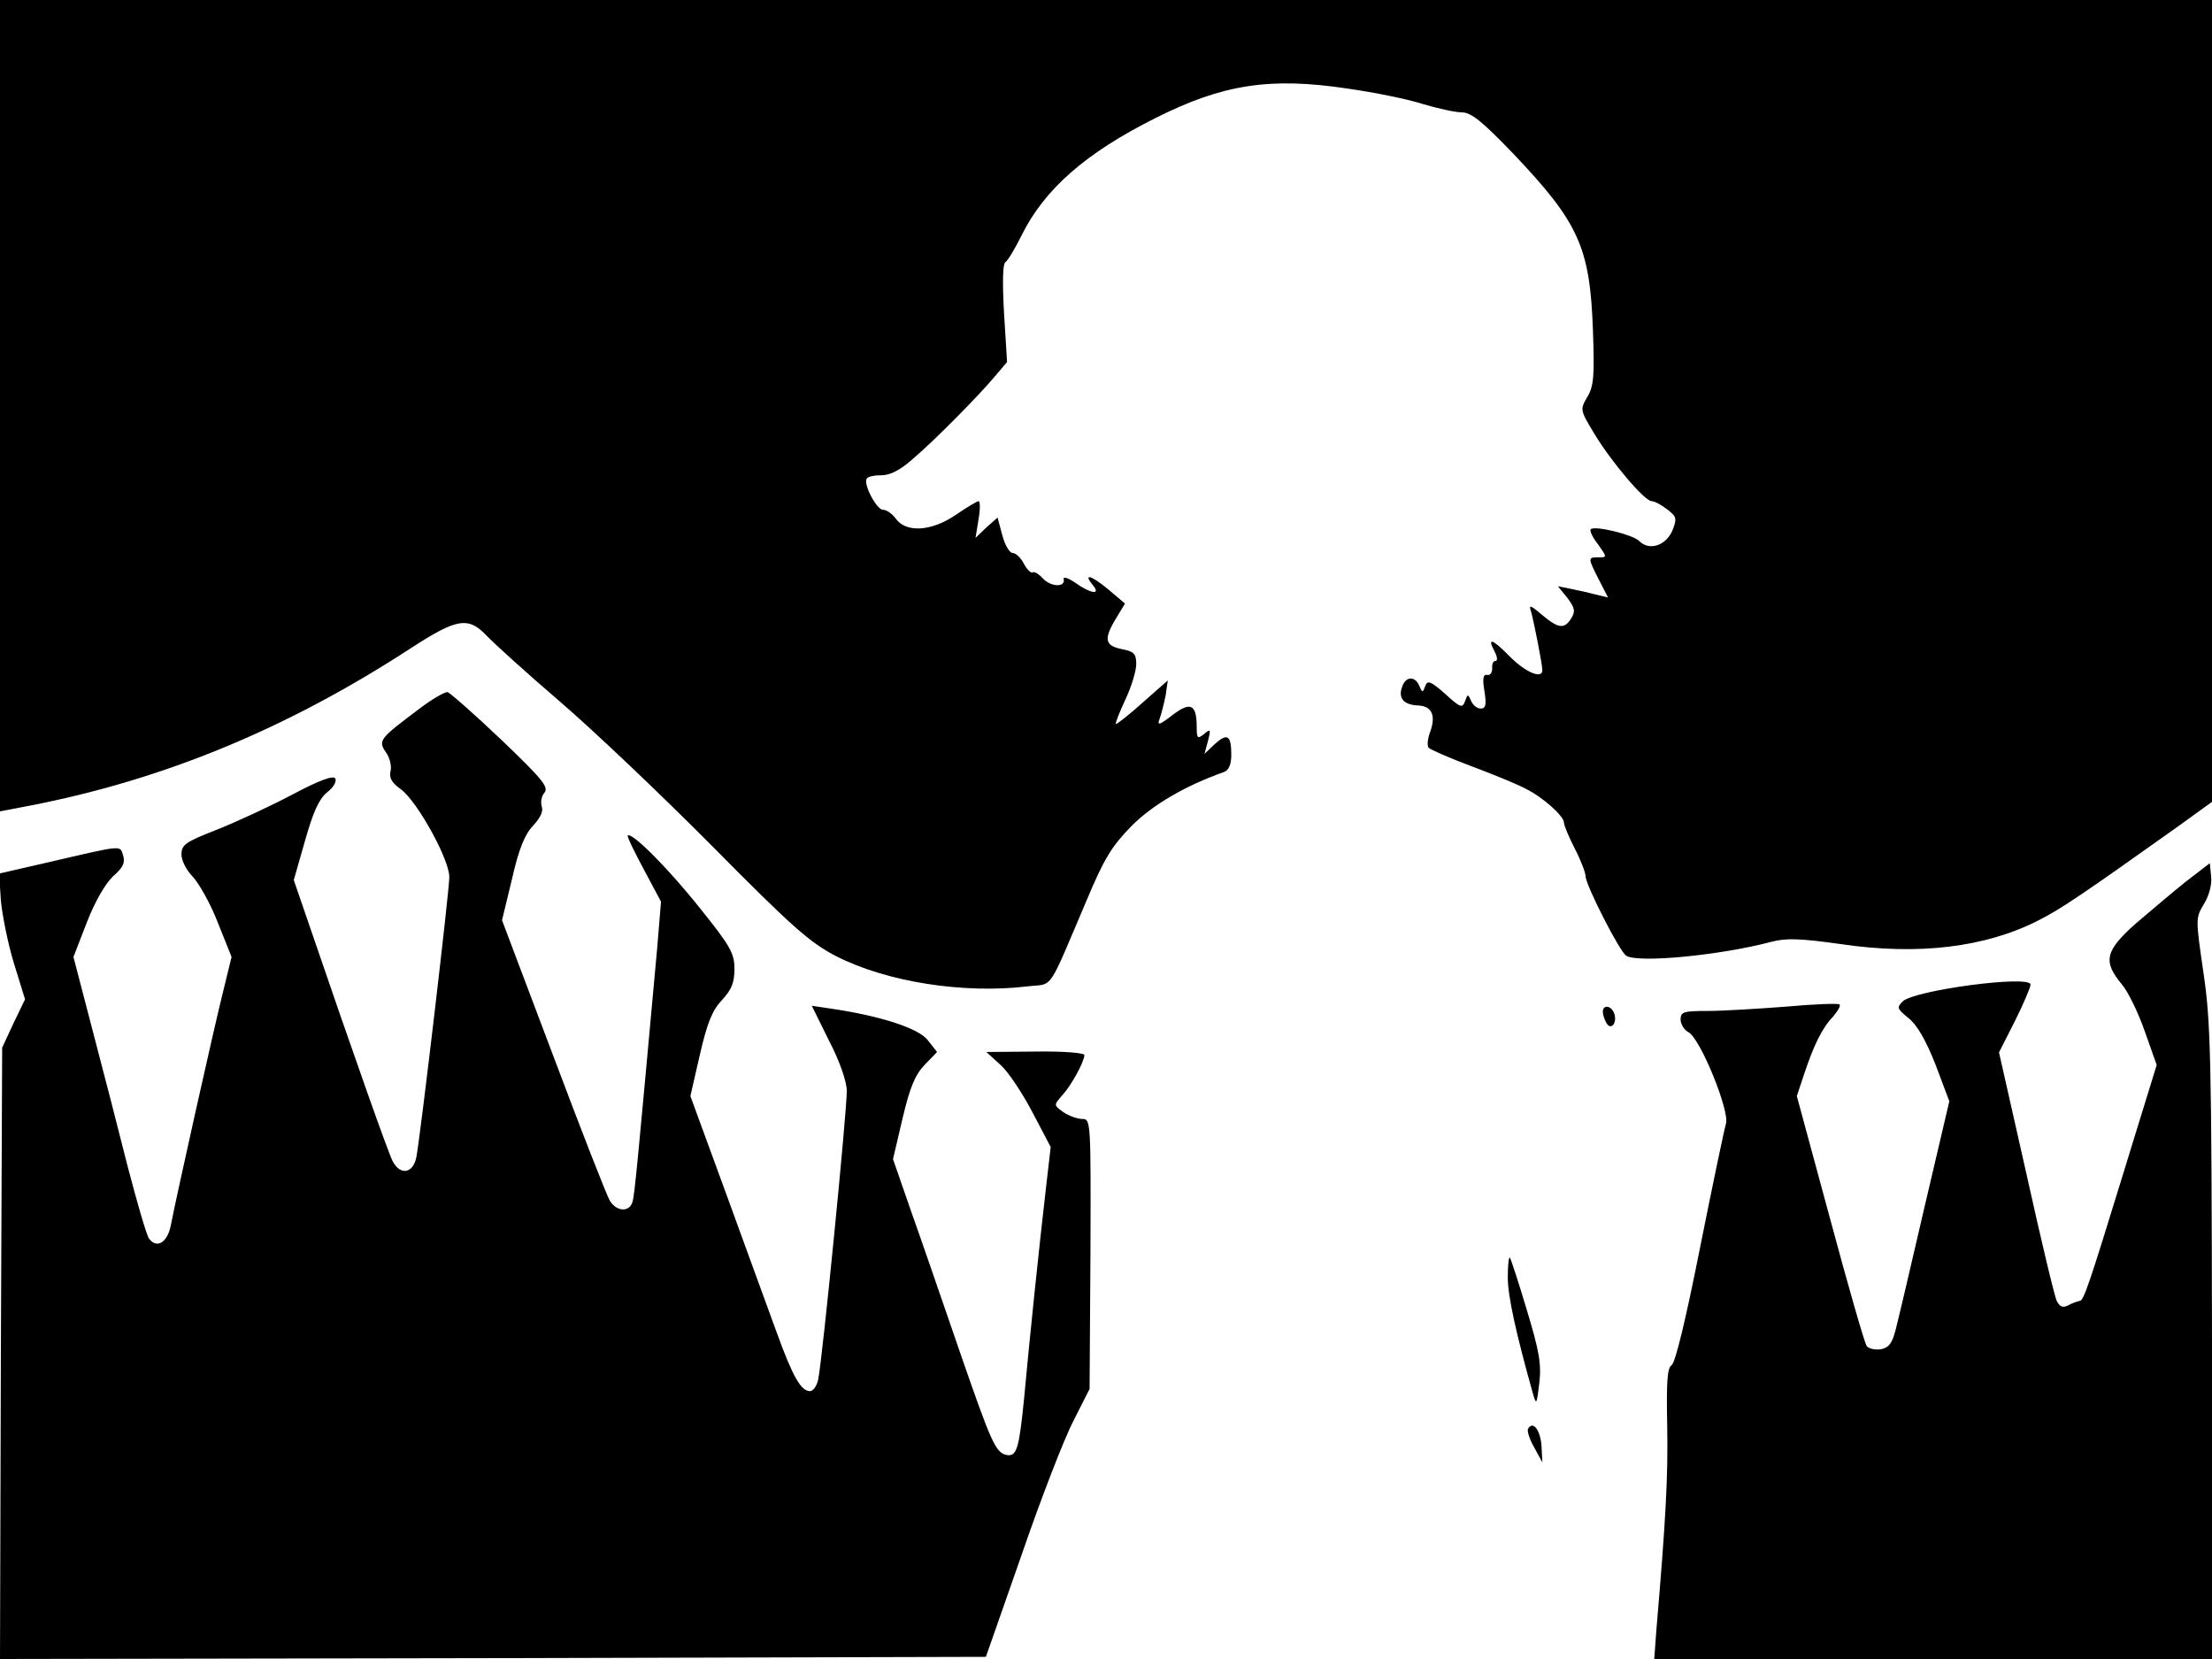<svg xmlns="http://www.w3.org/2000/svg" width="682.667" height="512" version="1.0" viewBox="0 0 512 384"><path d="M0 93.9v93.9l6.8-1.3c31-6 59.7-17.8 88.5-36.6 10.5-6.8 13.1-7.2 17.3-2.8 1.6 1.7 9.2 8.6 16.9 15.2s23.7 21.8 35.5 33.7c18.3 18.5 22.5 22.2 28.5 25.3 11.7 6 29.6 8.8 44.4 7 6.1-.7 4.4 1.7 13.7-20.1 3.9-9.3 5.7-12.3 10.2-16.9 4.9-5 12.7-9.5 21.5-12.6 1.1-.4 1.7-1.7 1.7-4 0-4.5-.9-5.1-3.8-2.5l-2.4 2.3.8-3c.7-2.7.6-2.9-.9-1.6-1.5 1.2-1.7 1-1.7-1.5 0-5.4-1.4-6.1-5.6-2.9-3.1 2.4-3.6 2.5-3 .9.4-1 1-3.5 1.4-5.4l.5-3.5-5.9 5.2c-3.2 2.9-6 5-6.1 4.9-.2-.2.8-2.7 2.2-5.7s2.5-6.6 2.5-8.2c0-2.3-.5-2.9-3.1-3.4-4.1-.8-4.5-2.2-1.8-6.8l2.3-3.8-3.9-3.3c-4-3.3-5.9-3.8-3.5-.9 1.9 2.3-.6 1.9-4.1-.6-1.6-1.1-2.8-1.5-2.7-.9.5 2-2.9 1.9-4.8-.1-.9-1-2-1.7-2.4-1.4-.4.2-1.3-.7-2-2-.7-1.4-1.9-2.5-2.6-2.5s-1.8-1.8-2.4-4.1l-1.1-4.1-2.6 2.3-2.5 2.4.7-4.3c.4-2.3.4-4.2 0-4.2-.3 0-2.7 1.4-5.3 3.2-5.6 3.8-11.5 4.2-13.9.8-.8-1.1-2.1-2-2.9-2-1.5 0-4.6-5.9-3.8-7.2.3-.5 1.8-.8 3.5-.8 1.9 0 4.3-1.2 7.1-3.7 5.4-4.6 15.4-14.8 19.1-19.2l2.8-3.3-.7-11.3c-.4-7.2-.3-11.4.3-11.8s2.2-3.1 3.7-6.1c5.3-10.8 14.9-19.2 31.1-27.3 15.5-7.8 26.5-9.5 44.4-6.8 6.3.9 14.2 2.5 17.5 3.6 3.4 1 7.4 1.9 8.9 1.9 2.2 0 4.7 2 12 9.6 15.1 15.9 17.7 21.6 18.4 40.6.4 10.9.2 13.2-1.3 15.7-1.7 2.9-1.7 3 1.7 8.6 4 6.6 11.6 15.5 13.2 15.5.7 0 2.3.9 3.6 1.9 2.2 1.7 2.3 2.1 1.2 4.9-1.5 3.5-5.4 4.8-7.7 2.4-1.6-1.5-10.3-3.6-11.2-2.7-.3.3.4 1.9 1.7 3.5 2.1 3 2.1 3 .1 3-2.5 0-2.5.1.1 5.2l2.1 4.1-2.9-.7c-1.5-.4-4.1-1-5.7-1.3l-3-.6 2.2 2.7c1.7 2.3 1.9 3.1.9 4.7-1.6 2.6-3 2.4-6.8-.8-2.7-2.3-3.1-2.4-2.5-.7.6 2.1 2.6 12.2 2.6 13.5 0 2.2-3.9.5-7.5-3.1-4.1-4.2-5.4-4.6-3.5-1.1.6 1.2.7 2.1.1 2.1-.5 0-.8.8-.7 1.7 0 1-.5 1.7-1.2 1.5-.9-.1-1.1.8-.6 3.8.5 3.2.3 4-.9 4-.8 0-1.8-.8-2.2-1.8-.7-1.6-.8-1.6-1.4.1s-1.1 1.5-4.6-1.7c-3.4-3-4.1-3.2-4.6-1.8-.6 1.6-.7 1.6-1.4-.1-1-2.3-3.2-2.2-4 .4-.9 2.6.5 4.1 3.9 4.2 3.1.2 4 2.4 2.6 6.2-.6 1.6-.7 3.2-.3 3.6s4.9 2.4 10 4.3 10.7 4.2 12.5 5.2c3.9 1.9 8.8 6.3 8.8 7.8 0 .6 1.1 3.3 2.5 6s2.5 5.6 2.5 6.4c0 2 7.9 17.5 9.4 18.4 2.7 1.8 21.9-.1 33.6-3.2 3.4-.9 6.6-.8 15.9.5 18.1 2.7 33.7.8 46-5.5 5.1-2.6 9.6-5.6 32.5-21.9l7.6-5.5V0H0z"/><path d="M97 164.1c-9.2 6.9-9.5 7.3-7.7 10 .9 1.2 1.4 3.2 1.1 4.4-.4 1.5.3 2.7 2.4 4.2 3.8 2.8 11.2 16.2 11.2 20.3 0 3.2-6.6 59.2-7.6 64.7-.7 3.9-3.7 4.5-5.5 1.1-1-1.9-8.6-23.3-19.5-55.2l-3.4-9.9 2.6-9.1c1.9-6.7 3.2-9.6 5.1-11.2 1.5-1.1 2.3-2.6 1.9-3.2-.4-.8-3.7.4-9.9 3.7-5.1 2.7-12.9 6.3-17.4 8.1-7.4 2.9-8.3 3.5-8.3 5.8 0 1.4 1.2 3.7 2.6 5.1 1.4 1.5 4.1 6.2 5.8 10.6l3.2 8-2.2 9c-2.1 8.5-10.5 46.1-11.9 53.3-.8 3.8-3.2 5.3-5 2.9-.6-.8-2.8-8.5-5-16.9-2.1-8.4-5.8-22.7-8.2-31.8L17 221.5l3.1-8c1.9-4.9 4.3-9 6.1-10.7 2.3-2 2.8-3.1 2.3-4.8-.8-2.4.3-2.5-17.8 1.7l-10.9 2.5.4 6.2c.3 3.3 1.6 9.9 3 14.5l2.6 8.4-2.7 5.6-2.6 5.6-.3 70.8L0 384l114.1-.2 114.1-.3 8.3-23.7c4.5-13.1 9.9-27 12-31l3.7-7.3.2-31.2c.1-30.8.1-31.3-1.9-31.3-1.1 0-3.1-.7-4.4-1.6-2.2-1.6-2.2-1.6-.3-3.8 2.1-2.2 5.2-7.9 5.2-9.4 0-.5-5-.9-11.4-.8l-11.3.1 3.3 3c1.8 1.6 5.1 6.6 7.4 11l4.2 8-1.1 9.5c-1.6 13.8-3.9 35.9-5 48.1-1.2 12.1-1.7 14-4 13.7-2.6-.5-3.5-2.4-10.9-23.8-3.9-11.3-8.9-25.9-11.3-32.6l-4.2-12.1 2.2-9.4c1.7-7.2 2.9-10.1 5.1-12.4l2.9-3-2.2-2.8c-2.2-2.7-10.7-5.5-22.1-7.2l-4.7-.7 4 8.1c2.5 4.8 4.1 9.5 4.1 11.6 0 5.1-5.6 61.7-6.6 66.7-.3 1.6-1.2 2.8-1.9 2.8-2.1 0-4-3.3-7.8-13.8-2-5.4-7.2-19.8-11.7-32.1l-8.2-22.4 2.2-9.6c1.7-7.4 2.9-10.3 5.1-12.6 2.2-2.4 2.9-4 2.9-7.2 0-3.6-.9-5.3-8-14.1-7.3-9.2-15.8-17.7-16.7-16.8-.2.2 1.5 3.7 3.7 7.8l4 7.5-.9 10.9c-4.4 48.2-5.2 57.1-5.7 58.6-.7 2.4-3.6 2.3-5.2-.2-.7-1.1-6.6-16.2-13.1-33.5L116.2 213l2.3-9.5c1.6-7.1 3-10.4 4.9-12.4 1.7-1.8 2.4-3.4 2-4.4-.3-1-.1-2.4.6-3.2 1.1-1.3-.5-3.2-10-12.3-6.2-5.9-11.8-10.8-12.4-11-.6-.1-3.6 1.6-6.6 3.9m408.9 40c-3 2.4-8.3 6.9-11.7 9.8-6.9 6.2-7.5 8.6-3.1 13.9 1.4 1.6 3.8 6.5 5.3 10.8l2.8 7.9-2 6.5c-1.1 3.6-3.7 11.9-5.7 18.5-7.9 25.7-9.2 29.6-10.1 29.6-.5.1-1.7.5-2.6 1-1.3.7-2 .4-2.7-.9-.5-.9-3.7-14.3-7.1-29.7l-6.3-27.9 3.7-7.3c2-4 3.6-7.8 3.6-8.4 0-2.3-27 1.3-29.6 3.9-1.4 1.4-1.3 1.7 1.3 3.8 2 1.6 4 5 6.3 10.8l3.2 8.5-5.7 24.3c-3.1 13.4-6.1 26.2-6.7 28.5-.8 3.1-1.5 4.2-3.4 4.6-1.3.2-2.8-.1-3.3-.7s-4.3-13.9-8.5-29.5l-7.7-28.4 1.7-5.1c2.2-6.6 4.1-10.6 6.7-13.3 1.1-1.3 1.8-2.5 1.5-2.8-.2-.3-5.8-.1-12.4.5-6.5.5-14.7 1-18.1 1-5.6 0-6.3.2-6.3 2 0 1 .8 2.4 1.8 2.9 2.8 1.5 9.6 18.3 8.7 21.2-.4 1.3-3.1 14.2-6 28.7-3.2 16.1-5.7 26.7-6.6 27.2-1 .7-1.2 3.9-1 14.2.2 11.7-.3 21.2-2.5 47l-.5 6.8H512v-73.3c-.1-66.2-.3-74.4-2-85.7-1.8-12.4-1.8-12.5.1-15.7 1.2-1.9 1.9-4.5 1.7-6.4l-.3-3.1zM371 234.2c0 .7.4 1.9.9 2.7 1.1 1.7 2.5-.3 1.7-2.4-.7-1.8-2.6-2-2.6-.3m-22 61.5c0 4.3 1.9 12.9 5.8 26.8.8 2.8.9 2.7 1.5-2.4.5-4.4 0-7.3-2.9-16.9-1.9-6.4-3.7-11.8-3.9-12.1-.3-.2-.5 1.8-.5 4.6m4.7 35c-.3.4.3 2.4 1.4 4.3l1.9 3.5-.2-3.9c-.3-3.7-2-5.8-3.1-3.9"/></svg>